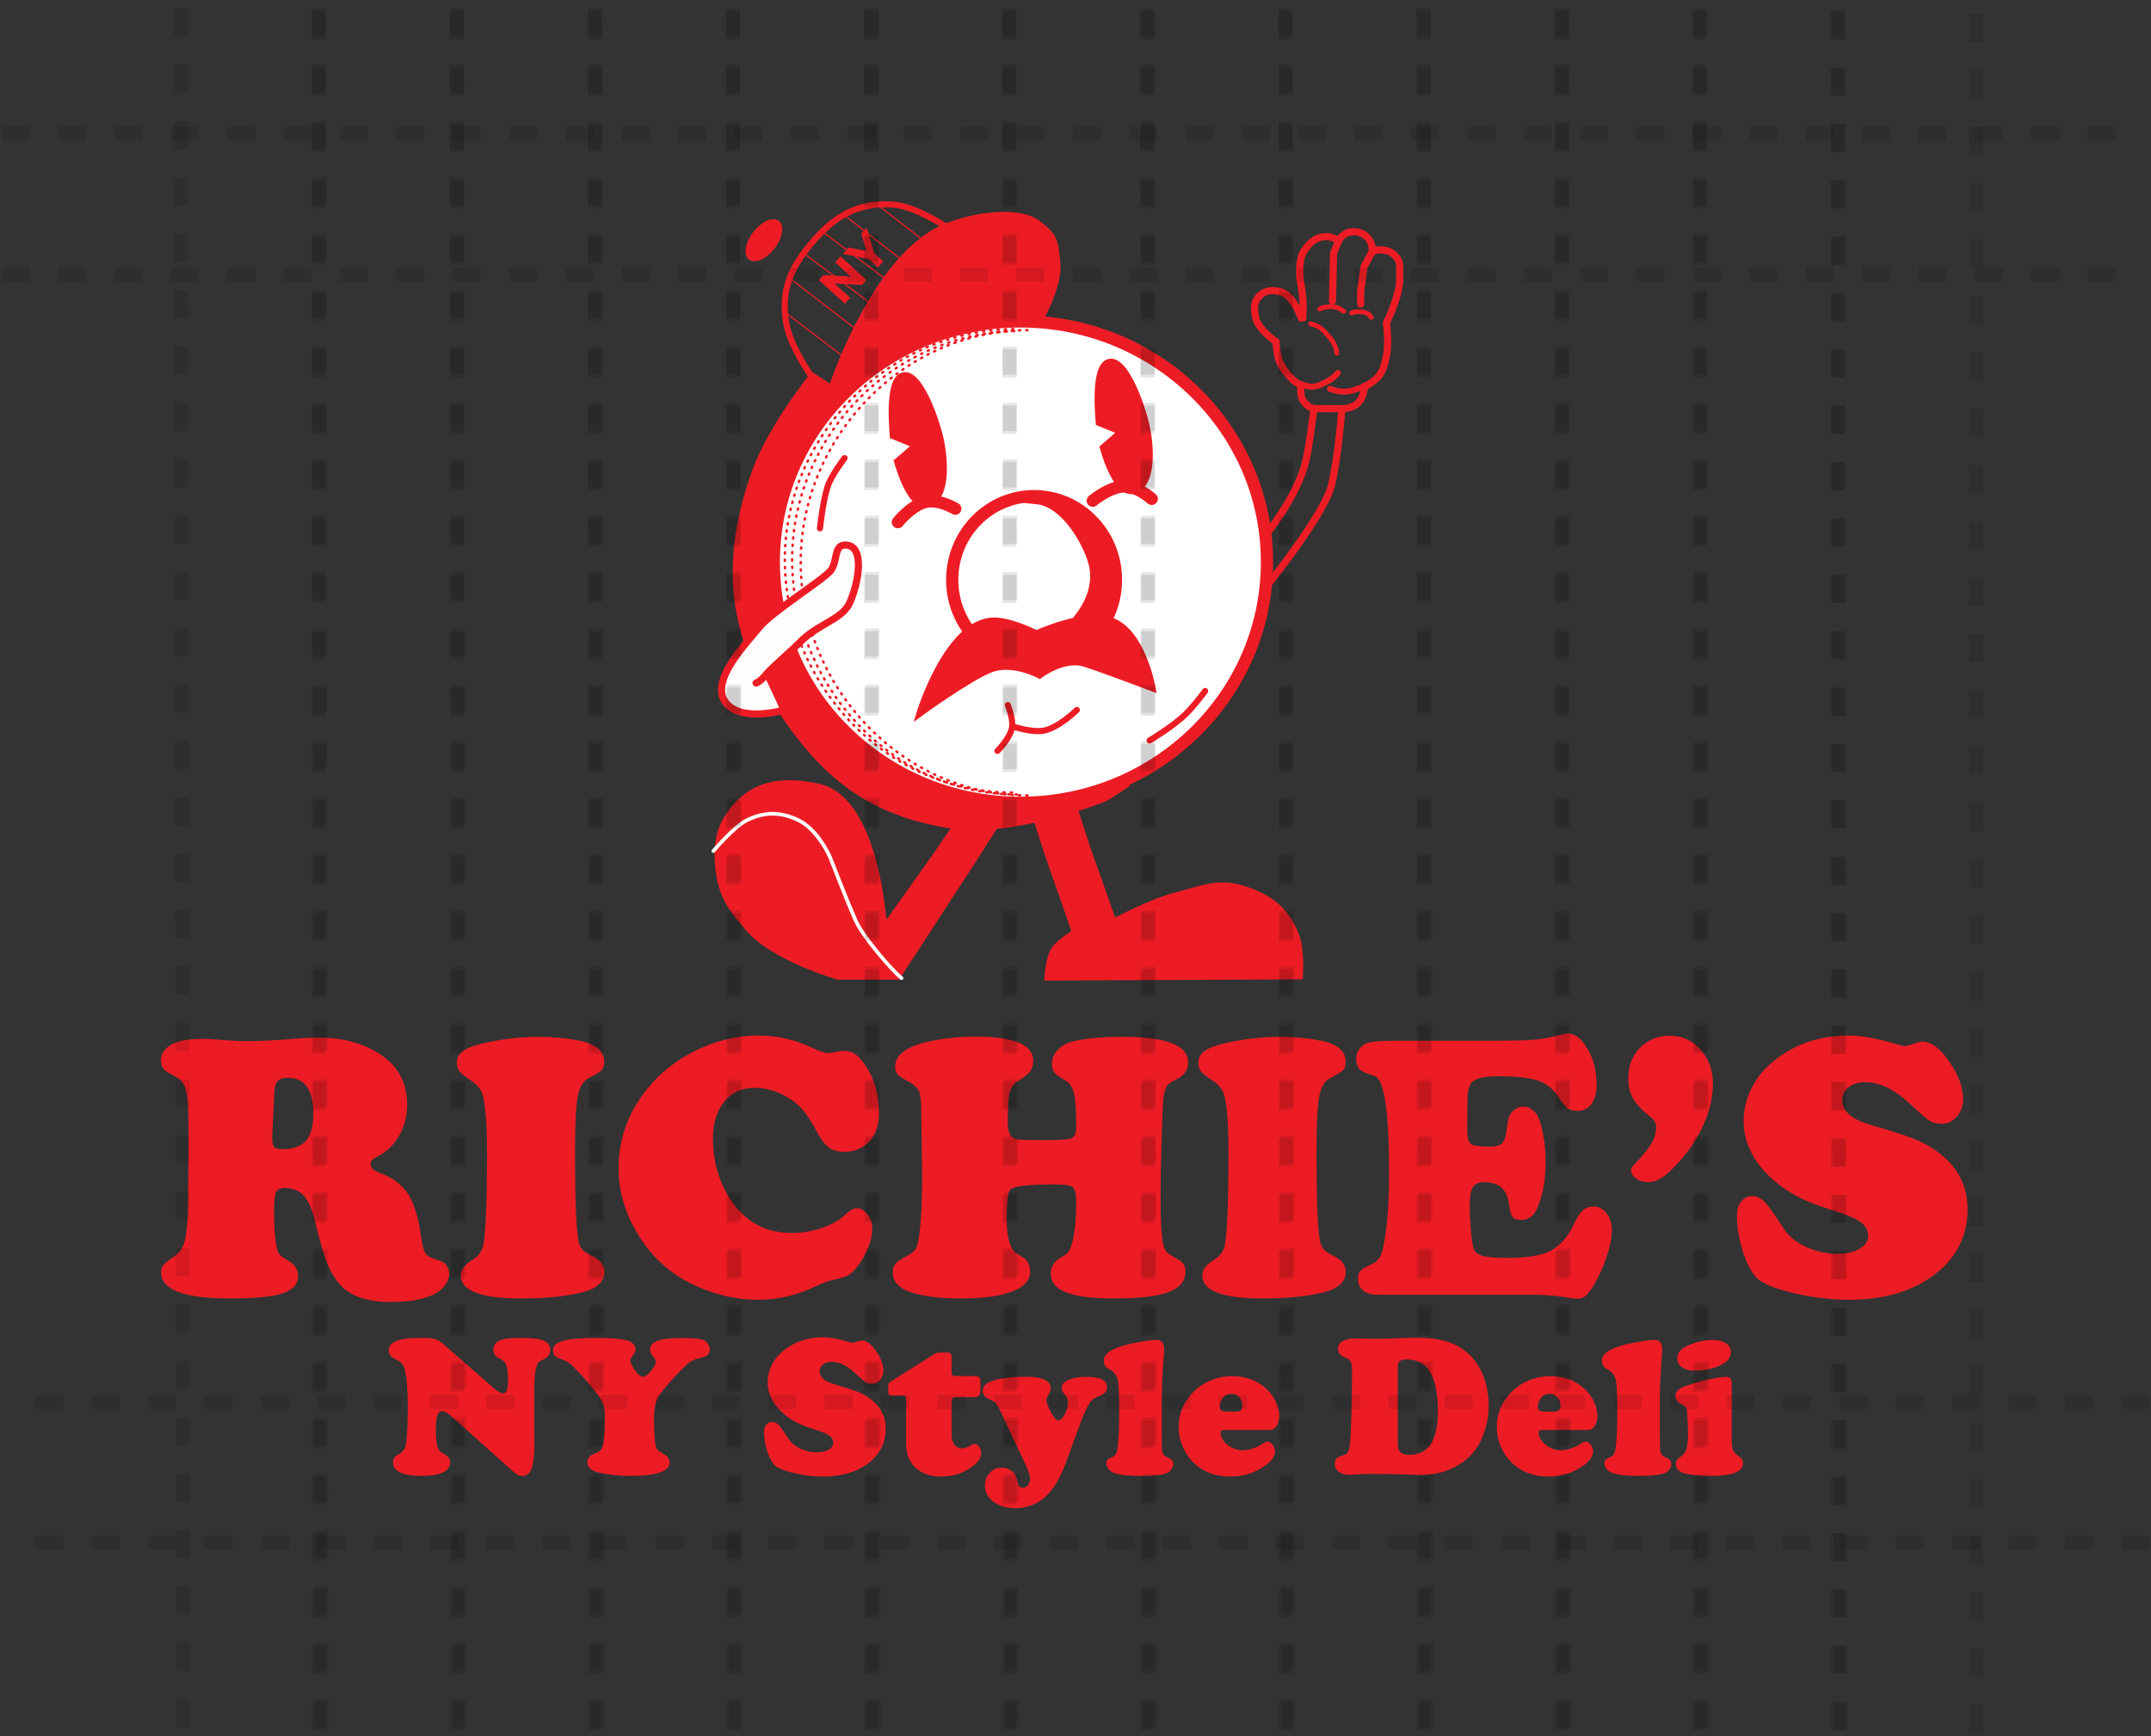 <svg width="654" height="528" viewBox="0 0 654 528" fill="none" xmlns="http://www.w3.org/2000/svg">
<rect x="0" y="0" width="654" height="528" fill="#333333" stroke="none"/>
<g clip-path="url(#clip0_106_3781)">
<path d="M289.145 251.002C307.258 253.827 333.544 243.757 335.402 243.014C337.26 242.271 343.019 238.184 343.019 238.184L306.236 243.943L256.077 220.164L235.271 178.551L240.101 144.926L255.334 119.661L246.975 114.274C246.975 114.274 234.464 129.921 229.698 143.069C220.247 169.143 221.575 191.261 236.571 214.591C250.076 235.599 264.469 247.154 289.145 251.002Z" fill="#ED1C24" stroke="#ED1C24" stroke-width="1.858" stroke-linecap="round"/>
<path d="M385.216 170.935C385.216 211.318 351.691 244.129 310.243 244.129C268.796 244.129 235.271 211.318 235.271 170.935C235.271 130.552 268.796 97.741 310.243 97.741C351.691 97.741 385.216 130.552 385.216 170.935Z" fill="white" stroke="#ED1C24" stroke-width="3.715"/>
<path d="M312.393 241.892C273.952 241.892 243.445 208.486 243.445 170.935C243.445 133.383 274.244 100.385 312.685 100.385" stroke="#ED1C24" stroke-width="0.743" stroke-linecap="round" stroke-dasharray="0.37 1.86"/>
<path d="M309.177 241.599C270.736 241.599 240.844 207.743 240.844 170.192C240.844 132.641 271.613 100.677 310.054 100.677" stroke="#ED1C24" stroke-width="0.743" stroke-linecap="round" stroke-dasharray="0.37 1.86"/>
<path d="M307.715 241.014C269.274 241.014 238.615 207.743 238.615 170.192C238.615 132.641 270.151 100.092 308.592 100.092" stroke="#ED1C24" stroke-width="0.743" stroke-linecap="round" stroke-dasharray="0.37 1.86"/>
<path d="M246.232 113.717C246.232 113.717 240.112 105.012 238.987 97.927C237.471 88.386 240.282 81.795 246.417 74.334C253.404 65.836 260.909 61.297 271.868 62.258C278.539 62.844 287.659 68.946 287.659 68.946" stroke="#ED1C24" stroke-width="1.858" stroke-linecap="round"/>
<path d="M286.73 69.318C266.011 78.455 253.291 116.689 253.291 116.689L255.335 118.733L267.41 110.373L284.501 102.385L300.849 99.041L316.453 96.812C316.453 96.812 322.235 86.635 321.469 79.721C320.737 73.108 320.813 71.924 315.426 67.837C310.038 63.75 296.432 65.039 286.73 69.318Z" fill="#ED1C24" stroke="#ED1C24" stroke-width="1.858" stroke-linecap="round"/>
<path d="M307.908 220.907C307.908 220.907 313.582 222.801 317.197 222.207C321.826 221.446 327.414 215.891 327.414 215.891" stroke="#ED1C24" stroke-width="1.858" stroke-linecap="round"/>
<path d="M306.422 214.405C306.422 214.405 308.085 218.457 307.722 221.093C307.269 224.384 303.264 228.338 303.264 228.338" stroke="#ED1C24" stroke-width="1.858" stroke-linecap="round"/>
<path d="M332.244 152.26C332.244 152.26 338.031 147.4 342.779 147.94C346.503 148.363 350.169 151.703 350.169 151.703" stroke="#ED1C24" stroke-width="3.715" stroke-linecap="round"/>
<path d="M334.297 131.284C334.112 128.312 332.07 111.593 337.085 110.107C342.1 108.62 347.117 123.296 348.417 128.684C349.718 134.071 351.204 146.704 345.073 149.119C338.943 151.534 334.482 134.256 334.297 131.284Z" fill="#ED1C24" stroke="#ED1C24" stroke-width="1.858"/>
<path d="M339.303 176.323C339.303 190.415 328.122 201.773 314.41 201.773C300.698 201.773 289.516 190.415 289.516 176.323C289.516 162.23 300.698 150.872 314.41 150.872C328.122 150.872 339.303 162.23 339.303 176.323Z" stroke="#ED1C24" stroke-width="3.715"/>
<path d="M257.006 165.733C253.392 165.733 254.778 170.749 252.548 173.535C250.319 176.322 234.714 185.982 230.813 190.812C226.912 195.642 215.979 206.792 220.41 213.291C224.964 219.971 238.43 215.891 238.43 215.891L233.228 204.745C233.989 203.745 241.956 196.63 242.702 195.828C248.443 189.653 255.914 188.583 258.307 183.381C261.097 177.318 263.137 165.733 257.006 165.733Z" fill="#FFFCFC"/>
<path d="M229.884 207.717C229.884 207.717 231.288 207.295 233.228 204.745M233.228 204.745C233.989 203.745 241.956 196.63 242.702 195.828C248.443 189.653 255.914 188.583 258.307 183.381C261.097 177.318 263.137 165.733 257.006 165.733C253.392 165.733 254.778 170.749 252.548 173.535C250.319 176.322 234.714 185.982 230.813 190.812C226.912 195.642 215.979 206.792 220.41 213.291C224.964 219.971 238.43 215.891 238.43 215.891L233.228 204.745Z" stroke="#ED1C24" stroke-width="2.166" stroke-linecap="round"/>
<path d="M349.521 225.18C349.521 225.18 356.691 220.892 360.481 217.192C363.06 214.674 366.426 210.133 366.426 210.133" stroke="#ED1C24" stroke-width="1.858" stroke-linecap="round"/>
<path d="M249.304 160.67C249.304 160.67 250.107 152.935 251.574 148.14C252.628 144.693 256.785 139.31 256.785 139.31" stroke="#ED1C24" stroke-width="1.858" stroke-linecap="round"/>
<ellipse cx="232.268" cy="73.054" rx="4.087" ry="7.431" transform="rotate(37.597 232.268 73.054)" fill="#ED1C24"/>
<path d="M272.861 296.982L295.339 262.428L302.521 251.188L295.339 251.56L290.631 251.188L284.379 260.385L268.774 282.306C268.774 282.306 266.874 243.048 248.711 239.207C238.761 237.102 230.072 237.807 223.446 245.523C218.241 251.583 217.53 257.486 218.616 265.4C219.63 272.795 222.672 276.642 227.533 282.306C235.418 291.493 254.841 296.982 254.841 296.982H272.861Z" fill="#ED1C24" stroke="#ED1C24" stroke-width="1.858" stroke-linecap="round"/>
<path d="M326.856 283.512L318.497 259.548L315.153 249.144L321.655 247.472L326.856 246.358L330.572 257.876L338.56 280.354C338.56 280.354 349.611 274.352 357.323 272.366C365.229 270.329 370.356 267.827 378.13 270.322C386.103 272.882 391.159 276.788 394.106 284.627C395.797 289.127 395.221 296.888 395.221 296.888L318.497 297.259C318.497 297.259 318.908 291.035 320.54 288.714C322.173 286.392 326.856 283.512 326.856 283.512Z" fill="#ED1C24" stroke="#ED1C24" stroke-width="1.858" stroke-linecap="round"/>
<path d="M302.335 188.709C307.567 188.73 315.153 192.61 315.153 192.61C315.153 192.61 329.504 185.912 337.817 188.709C347.452 191.951 350.45 209.33 350.45 209.33C350.45 209.33 337.26 204.314 330.015 201.899C323.428 199.703 316.082 205.428 316.082 205.428C316.082 205.428 307.908 200.97 301.22 203.571C294.532 206.171 279.485 217.132 279.485 217.132C279.485 217.132 288.093 188.651 302.335 188.709Z" fill="#ED1C24" stroke="#ED1C24" stroke-width="1.858"/>
<path d="M274.098 297.446C270.382 294.288 262.14 284.412 260.229 280.077C256.783 272.26 253.267 262.775 252.362 260.663C251.248 258.062 247.712 251.809 242.766 249.424C237.528 246.899 232.587 246.722 227.097 249.424C223.162 251.361 216.88 258.805 216.88 258.805" stroke="white" stroke-width="1.115" stroke-linecap="round"/>
<path d="M272.992 158.779C272.992 158.779 277.706 152.871 282.467 152.462C286.201 152.142 290.455 154.691 290.455 154.691" stroke="#ED1C24" stroke-width="3.715" stroke-linecap="round"/>
<path d="M271.692 135.371C271.507 132.399 269.464 115.68 274.48 114.194C279.495 112.707 284.511 127.384 285.812 132.771C287.112 138.158 288.598 150.791 282.468 153.206C276.337 155.621 271.877 138.344 271.692 135.371Z" fill="#ED1C24" stroke="#ED1C24" stroke-width="1.858"/>
<path d="M275.955 135.824L270.939 133.78L270.196 137.31L271.868 139.354L275.955 135.824Z" fill="white" stroke="white" stroke-width="0.743" stroke-linecap="round"/>
<path d="M338.375 131.737L333.359 129.693L332.616 133.223L334.288 135.266L338.375 131.737Z" fill="white" stroke="white" stroke-width="0.743" stroke-linecap="round"/>
<path d="M256.855 92.359L248.985 85.179L250.36 83.672L260.262 84.199L259.595 84.93L253.93 79.76L255.571 77.962L263.44 85.142L262.076 86.637L252.163 86.121L252.83 85.391L258.496 90.56L256.855 92.359ZM266.924 81.324L263.709 78.39L265.19 78.979L256.275 77.19L258.039 75.256L264.878 76.635L263.862 77.748L261.875 71.052L263.506 69.264L266.103 77.979L265.37 76.569L268.586 79.503L266.924 81.324Z" fill="#ED1C24"/>
<line x1="238.727" y1="94.991" x2="255.818" y2="107.995" stroke="#ED1C24" stroke-width="0.372"/>
<line x1="240.586" y1="84.96" x2="259.906" y2="99.822" stroke="#ED1C24" stroke-width="0.372"/>
<line x1="245.043" y1="77.528" x2="264.363" y2="92.018" stroke="#ED1C24" stroke-width="0.372"/>
<line x1="250.616" y1="70.841" x2="270.308" y2="85.703" stroke="#ED1C24" stroke-width="0.372"/>
<line x1="256.935" y1="65.641" x2="275.14" y2="79.759" stroke="#ED1C24" stroke-width="0.372"/>
<line x1="265.851" y1="61.553" x2="284.057" y2="75.672" stroke="#ED1C24" stroke-width="0.372"/>
<path d="M331.624 170.058C334.067 177.251 331.105 183.977 326.327 189.378H332.559L337.025 182.419L338.272 174.421L336.506 164.865L332.87 159.463L327.054 154.997L321.652 153.024L317.602 151.258L315.316 152.296C322.483 153.024 328.988 162.298 331.624 170.058Z" fill="#ED1C24" stroke="#ED1C24" stroke-width="2.077" stroke-linecap="round"/>
<path d="M384.827 162.775C384.827 162.775 394.793 150.469 397.085 139.918C398.397 133.876 398.569 130.384 399.519 124.274M399.519 124.274C402.837 124.284 408.016 124.298 408.016 124.298M399.519 124.274C398.351 123.98 397.684 123.579 396.875 122.686C395.969 121.685 395.669 120.849 395.512 119.508C395.417 118.696 395.631 117.417 395.631 117.417L393.075 115.527C393.075 115.527 390.115 112.531 389.093 110.114C388.132 107.841 387.962 103.897 387.962 103.897C387.962 103.897 382.474 100.223 381.769 96.532C381.315 94.156 381.045 92.262 382.578 90.39C384.42 88.141 387.129 87.966 389.875 88.919C392.558 89.851 394.655 94.401 394.655 94.401L396.062 97.428C396.062 97.428 396.293 94.062 396.199 91.908C396.081 89.165 395.288 84.937 395.288 84.937C395.288 84.937 394.6 79.126 396.499 76.296C398.289 73.628 400.276 71.865 403.488 71.956C404.959 71.997 405.693 72.598 407.105 73.01M408.016 124.298C408.016 124.298 406.938 138.447 404.917 147.271C402.875 156.181 385.926 177.219 385.926 177.219M408.016 124.298C408.016 124.298 409.63 124.248 410.585 123.902C412.026 123.381 412.844 122.802 413.724 121.547C414.64 120.242 414.867 117.628 414.867 117.628C414.867 117.628 417.732 116.13 419.024 114.588C420.724 112.559 420.922 110.863 421.516 108.283C422.405 104.426 421.527 98.147 421.527 98.147C421.527 98.147 425.797 89.916 425.57 84.28C425.47 81.815 426.069 79.916 424.439 78.063C423.207 76.663 421.999 76.079 420.137 75.992C418.958 75.936 418.239 76.085 417.179 76.601M407.105 73.01C406.465 74.548 405.467 76.948 405.467 76.948L405.298 84.258L405.129 91.568M407.105 73.01C408.39 70.99 410.371 70.127 412.726 70.56C415.608 71.091 417.524 73.691 417.179 76.601M417.179 76.601C416.218 78.365 414.718 81.117 414.718 81.117L413.707 88.508L413.708 92.433" stroke="#ED1C24" stroke-width="2.166" stroke-linecap="round"/>
<path d="M398.495 98.433C399.587 98.751 400.824 99.184 401.705 99.929C402.864 100.909 403.745 101.99 404.7 103.14C405.373 103.951 405.894 105.143 406.212 106.125C406.318 106.454 406.423 106.718 406.401 107.062C406.396 107.137 406.452 107.508 406.467 107.457" stroke="#ED1C24" stroke-width="1.444" stroke-linecap="round"/>
<path d="M401.229 93.962C401.805 93.6 402.605 93.517 403.257 93.353C404.169 93.123 405.012 93.222 405.926 93.394C406.484 93.499 407.089 93.672 407.567 93.988C407.896 94.205 408.216 94.501 408.568 94.67" stroke="#ED1C24" stroke-width="1.444" stroke-linecap="round"/>
<path d="M410.959 95.172C411.762 94.759 412.684 94.812 413.565 94.811C414.226 94.811 414.888 94.958 415.506 95.204C415.867 95.347 416.486 95.687 416.642 96.081C416.709 96.249 416.807 96.403 416.939 96.525" stroke="#ED1C24" stroke-width="1.444" stroke-linecap="round"/>
<path d="M395.081 116.666C396.482 117.074 398.018 117.754 399.504 117.569C400.696 117.421 402.005 116.772 403.078 116.251C404.405 115.605 405.829 114.604 406.749 113.428" stroke="#ED1C24" stroke-width="1.805" stroke-linecap="round"/>
<path d="M404.378 118.266C405.295 118.534 406.248 118.903 407.203 119.017C408.042 119.116 408.942 119.134 409.781 119.037C410.749 118.926 411.705 118.622 412.609 118.274C413.086 118.089 413.751 117.999 414.149 117.676C414.398 117.473 414.78 117.261 415.094 117.204" stroke="#ED1C24" stroke-width="1.805" stroke-linecap="round"/>
<path d="M86.67 361.246C85.236 361.246 84.312 361.68 83.897 362.548C83.52 363.415 83.331 365.434 83.331 368.603C83.331 373.394 83.633 377.128 84.236 379.807C84.425 380.561 84.708 381.146 85.085 381.561C85.463 381.976 86.179 382.485 87.236 383.089C89.499 384.334 90.631 385.975 90.631 388.012C90.631 390.502 89.046 392.275 85.877 393.331C82.746 394.35 77.427 394.859 69.92 394.859C55.961 394.859 48.982 392.219 48.982 386.937C48.982 386.032 49.19 385.315 49.605 384.787C50.02 384.221 50.963 383.447 52.434 382.467C54.094 381.373 55.207 380.09 55.773 378.619C56.376 377.11 56.791 374.525 57.018 370.866C57.206 368.188 57.301 358.587 57.301 342.063C57.301 336.819 57.037 333.254 56.508 331.368C55.98 329.482 54.849 328.105 53.113 327.237C51.453 326.445 50.34 325.728 49.775 325.087C49.209 324.408 48.926 323.54 48.926 322.484C48.926 321.088 49.454 319.881 50.51 318.862C51.604 317.806 53.113 317.032 55.037 316.542C56.659 316.127 58.885 315.919 61.715 315.919C62.959 315.919 66.072 316.108 71.052 316.485C71.995 316.561 73.485 316.598 75.522 316.598C78.917 316.598 83.444 316.372 89.103 315.919C92.687 315.655 95.195 315.523 96.629 315.523C104.702 315.523 111.38 317.466 116.661 321.352C121.415 324.86 123.791 329.727 123.791 335.951C123.791 339.422 122.961 342.591 121.301 345.458C119.641 348.288 117.359 350.419 114.454 351.853C113.247 352.456 112.643 353.173 112.643 354.003C112.643 355.097 113.568 355.984 115.416 356.663C119.377 358.096 122.282 360.265 124.131 363.17C125.979 366.075 127.3 370.527 128.092 376.525C128.431 379.015 128.922 380.637 129.563 381.391C130.204 382.108 131.695 382.806 134.034 383.485C134.75 383.712 135.354 384.202 135.844 384.956C136.335 385.673 136.58 386.484 136.58 387.39C136.58 388.559 136.127 389.748 135.222 390.955C134.317 392.124 133.147 393.048 131.713 393.728C128.545 395.199 124.206 395.934 118.698 395.934C111.342 395.934 106.079 393.992 102.91 390.106C101.477 388.371 100.251 386.183 99.232 383.542C98.251 380.901 97.082 376.789 95.724 371.206C94.856 367.622 93.743 365.094 92.385 363.623C91.065 362.152 89.159 361.359 86.67 361.246ZM83.388 332.386L82.765 345.571C82.765 345.685 82.765 345.854 82.765 346.081C82.765 347.439 82.954 348.344 83.331 348.797C83.746 349.25 84.557 349.476 85.764 349.476C89.084 349.476 91.499 348.627 93.007 346.93C94.516 345.194 95.271 342.44 95.271 338.668C95.271 331.387 92.687 327.746 87.519 327.746C86.047 327.746 85.01 328.086 84.406 328.765C83.803 329.444 83.463 330.651 83.388 332.386ZM163.855 315.297C168.156 315.297 172.211 315.674 176.022 316.429C181.152 317.447 183.718 319.617 183.718 322.936C183.718 324.03 183.454 324.86 182.925 325.426C182.435 325.954 181.152 326.747 179.077 327.803C177.342 328.671 176.191 330.576 175.626 333.518C175.097 336.461 174.833 342.195 174.833 350.721C174.833 365.132 175.192 374.054 175.908 377.487C176.173 378.581 176.569 379.43 177.097 380.033C177.663 380.599 178.625 381.222 179.983 381.901C182.473 383.032 183.718 384.674 183.718 386.824C183.718 389.842 181.416 391.917 176.814 393.048C171.834 394.256 165.742 394.859 158.536 394.859C146.238 394.859 140.088 392.52 140.088 387.842C140.088 386.145 141.296 384.56 143.71 383.089C145.559 381.957 146.653 380.411 146.992 378.449C147.709 374.148 148.067 365.019 148.067 351.06C148.067 341.403 147.577 335.216 146.596 332.5C146.068 330.953 144.804 329.557 142.805 328.312C141.258 327.294 140.221 326.445 139.692 325.766C139.164 325.087 138.9 324.219 138.9 323.163C138.9 321.54 139.673 320.258 141.22 319.315C142.805 318.334 145.577 317.466 149.539 316.712C154.254 315.769 159.026 315.297 163.855 315.297ZM230.742 314.901C236.25 314.901 241.569 316.108 246.7 318.522C249.114 319.654 250.793 320.22 251.736 320.22C252.415 320.22 253.509 320.05 255.018 319.711C255.509 319.598 256.056 319.541 256.659 319.541C258.621 319.541 260.337 320.446 261.809 322.257C265.43 326.633 267.241 332.066 267.241 338.555C267.241 343.119 265.675 346.458 262.544 348.571C260.847 349.702 258.942 350.268 256.829 350.268C254.905 350.268 253.339 349.853 252.132 349.023C250.925 348.193 249.755 346.722 248.624 344.609C247.002 341.629 245.681 339.498 244.663 338.215C243.644 336.895 242.399 335.706 240.928 334.65C237.268 332.085 233.439 330.802 229.44 330.802C225.555 330.802 222.461 332.217 220.16 335.046C217.897 337.838 216.765 341.591 216.765 346.307C216.765 352.796 218.406 358.737 221.688 364.132C226.14 371.338 232.515 374.94 240.815 374.94C243.87 374.94 246.888 374.431 249.869 373.413C252.887 372.394 255.226 371.074 256.885 369.451C258.319 368.093 259.489 367.414 260.394 367.414C261.714 367.414 262.846 368.037 263.789 369.282C264.732 370.489 265.204 371.96 265.204 373.695C265.204 375.884 264.544 378.336 263.223 381.052C261.903 383.768 260.318 385.9 258.47 387.446C257.678 388.088 256.037 388.654 253.547 389.144C252.113 389.408 250.208 390.106 247.831 391.238C242.248 393.916 236.438 395.255 230.402 395.255C224.102 395.255 217.821 393.841 211.559 391.011C204.278 387.729 198.525 382.693 194.299 375.902C190.15 369.301 188.075 362.397 188.075 355.191C188.075 346.816 190.678 339.177 195.884 332.273C200.411 326.275 206.315 321.691 213.596 318.522C219.141 316.108 224.857 314.901 230.742 314.901ZM296.497 315.24C308.267 315.24 314.152 317.674 314.152 322.54C314.152 323.861 313.85 324.936 313.247 325.766C312.643 326.596 311.493 327.52 309.795 328.538C308.324 329.444 307.381 330.632 306.966 332.104C306.588 333.575 306.4 336.555 306.4 341.044C306.4 343.685 306.89 345.307 307.871 345.911C308.437 346.288 309.286 346.515 310.417 346.59C311.587 346.665 314.303 346.703 318.566 346.703C322.452 346.703 324.866 346.496 325.809 346.081C326.752 345.666 327.224 344.628 327.224 342.968C327.224 337.989 326.998 334.518 326.545 332.556C326.092 330.595 325.206 329.255 323.885 328.538C322.225 327.595 321.131 326.803 320.603 326.162C320.075 325.483 319.811 324.596 319.811 323.502C319.811 321.955 320.396 320.56 321.565 319.315C322.735 318.032 324.263 317.164 326.149 316.712C330.072 315.769 334.995 315.297 340.918 315.297C347.86 315.297 352.971 315.938 356.254 317.221C359.573 318.466 361.233 320.428 361.233 323.106C361.233 325.37 360.064 327.067 357.725 328.199C356.254 328.878 355.292 329.538 354.839 330.18C354.386 330.783 354.028 331.934 353.764 333.631C353.613 334.575 353.424 338.762 353.198 346.194C352.971 353.626 352.858 359.53 352.858 363.906C352.858 371.564 353.141 376.431 353.707 378.505C354.009 379.637 354.348 380.392 354.726 380.769C355.103 381.146 356.291 381.901 358.291 383.032C359.724 383.825 360.441 385.032 360.441 386.654C360.441 389.521 358.725 391.615 355.292 392.935C351.896 394.218 346.37 394.859 338.711 394.859C331.996 394.859 327.035 394.199 323.829 392.879C320.924 391.672 319.472 389.804 319.472 387.277C319.472 385.126 320.584 383.447 322.81 382.24C323.904 381.637 324.64 381.033 325.017 380.429C325.432 379.826 325.828 378.713 326.205 377.091C326.885 373.922 327.224 370.036 327.224 365.434C327.224 363.057 326.866 361.586 326.149 361.02C325.47 360.454 323.659 360.171 320.716 360.171C313.964 360.171 309.663 360.548 307.814 361.303C307.06 361.605 306.588 362.491 306.4 363.962C306.173 365.773 306.06 367.999 306.06 370.64C306.06 374.94 306.664 378.034 307.871 379.92C308.286 380.524 309.267 381.297 310.814 382.24C312.398 383.146 313.19 384.636 313.19 386.711C313.19 389.351 311.361 391.37 307.701 392.766C304.042 394.161 298.817 394.859 292.026 394.859C285.84 394.859 280.784 394.218 276.861 392.935C275.163 392.369 273.824 391.577 272.843 390.559C271.9 389.502 271.429 388.352 271.429 387.107C271.429 385.862 271.73 384.9 272.334 384.221C272.938 383.542 274.258 382.674 276.295 381.618C277.351 381.09 278.087 380.411 278.502 379.581C278.955 378.751 279.294 377.355 279.521 375.393C280.086 370.979 280.369 365.207 280.369 358.077C280.369 356.757 280.351 355.191 280.313 353.381C280.162 344.326 280.086 339.158 280.086 337.875C280.124 334.631 279.841 332.5 279.238 331.481C278.672 330.425 277.144 329.274 274.654 328.029C272.994 327.237 272.164 326.049 272.164 324.464C272.164 320.654 275.861 318.013 283.255 316.542C287.556 315.674 291.97 315.24 296.497 315.24ZM389.301 315.297C393.601 315.297 397.657 315.674 401.467 316.429C406.598 317.447 409.163 319.617 409.163 322.936C409.163 324.03 408.899 324.86 408.371 325.426C407.88 325.954 406.598 326.747 404.523 327.803C402.787 328.671 401.637 330.576 401.071 333.518C400.543 336.461 400.279 342.195 400.279 350.721C400.279 365.132 400.637 374.054 401.354 377.487C401.618 378.581 402.014 379.43 402.542 380.033C403.108 380.599 404.07 381.222 405.428 381.901C407.918 383.032 409.163 384.674 409.163 386.824C409.163 389.842 406.862 391.917 402.259 393.048C397.28 394.256 391.187 394.859 383.981 394.859C371.683 394.859 365.534 392.52 365.534 387.842C365.534 386.145 366.741 384.56 369.156 383.089C371.004 381.957 372.098 380.411 372.438 378.449C373.154 374.148 373.513 365.019 373.513 351.06C373.513 341.403 373.022 335.216 372.041 332.5C371.513 330.953 370.25 329.557 368.25 328.312C366.703 327.294 365.666 326.445 365.138 325.766C364.61 325.087 364.346 324.219 364.346 323.163C364.346 321.54 365.119 320.258 366.666 319.315C368.25 318.334 371.023 317.466 374.984 316.712C379.7 315.769 384.472 315.297 389.301 315.297ZM424.781 316.485H453.867C459.752 316.485 464.034 316.372 466.713 316.146C469.429 315.882 472.07 315.372 474.635 314.618C475.427 314.392 476.05 314.278 476.502 314.278C478.464 314.278 480.199 315.335 481.708 317.447C484.198 320.88 485.443 325.03 485.443 329.897C485.443 332.349 484.915 334.292 483.859 335.725C482.84 337.121 481.426 337.819 479.615 337.819C478.37 337.819 477.389 337.574 476.672 337.083C475.993 336.555 475.069 335.404 473.899 333.631C472.239 331.104 470.127 329.425 467.562 328.595C465.034 327.727 460.865 327.294 455.056 327.294C450.717 327.294 448.077 328.067 447.133 329.614C446.643 330.444 446.341 331.557 446.228 332.952C446.153 334.348 446.115 337.913 446.115 343.647C446.115 345.911 446.492 347.326 447.247 347.891C448.001 348.42 449.982 348.684 453.188 348.684C454.773 348.684 455.923 348.363 456.64 347.722C457.357 347.043 457.81 345.854 457.998 344.157C458.262 341.969 458.526 340.479 458.79 339.686C459.092 338.856 459.62 338.14 460.375 337.536C461.167 336.857 462.091 336.517 463.148 336.517C464.694 336.517 466.015 337.253 467.109 338.724C467.901 339.818 468.561 341.761 469.089 344.553C469.655 347.307 469.938 350.193 469.938 353.211C469.938 359.171 469.014 364.057 467.165 367.867C466.147 369.942 464.6 370.979 462.525 370.979C461.243 370.979 460.356 370.659 459.866 370.017C459.375 369.338 458.998 367.961 458.734 365.886C458.168 361.623 455.678 359.492 451.264 359.492C449.567 359.492 448.397 360.039 447.756 361.133C447.152 362.189 446.85 364.17 446.85 367.075C446.85 368.848 446.964 371.149 447.19 373.978C447.454 376.77 447.718 378.619 447.982 379.524C448.284 380.656 449.208 381.448 450.755 381.901C452.339 382.316 454.961 382.523 458.621 382.523C464.279 382.523 468.542 381.806 471.41 380.373C474.277 378.902 476.616 376.261 478.426 372.451C479.483 370.263 480.426 368.791 481.256 368.037C482.123 367.282 483.236 366.905 484.594 366.905C486.179 366.905 487.48 367.603 488.499 368.999C489.555 370.357 490.083 372.073 490.083 374.148C490.083 376.412 489.499 379.241 488.329 382.636C487.16 386.032 485.726 389.05 484.029 391.69C483.161 392.973 482.444 393.822 481.878 394.237C481.312 394.69 480.596 394.916 479.728 394.916C479.011 394.916 477.974 394.803 476.616 394.576C474.201 394.124 470.976 393.841 466.939 393.728H418.953C417.029 393.728 415.539 393.313 414.482 392.483C413.426 391.615 412.898 390.408 412.898 388.861C412.898 387.767 413.124 386.975 413.577 386.484C414.03 385.994 415.067 385.371 416.689 384.617C417.821 384.126 418.651 383.523 419.179 382.806C419.745 382.089 420.179 381.033 420.481 379.637C421.726 373.941 422.348 366.264 422.348 356.606C422.348 342.044 421.443 332.858 419.632 329.048C419.255 328.293 418.84 327.765 418.387 327.463C417.934 327.162 416.991 326.803 415.557 326.388C413.407 325.747 412.332 324.313 412.332 322.087C412.332 320.88 412.69 319.805 413.407 318.862C414.124 317.919 415.067 317.296 416.236 316.995C417.708 316.655 420.556 316.485 424.781 316.485ZM507.569 314.957C511.568 314.957 514.85 316.523 517.415 319.654C519.679 322.408 520.811 325.69 520.811 329.5C520.811 334.028 519.641 338.649 517.302 343.364C515.001 348.042 511.775 352.343 507.626 356.266C505.324 358.417 503.174 359.492 501.175 359.492C499.817 359.492 498.59 359.134 497.496 358.417C496.44 357.662 495.912 356.813 495.912 355.87C495.912 355.304 496.289 354.663 497.044 353.946C499.458 351.457 501.137 349.4 502.08 347.778C503.061 346.118 503.551 344.44 503.551 342.742C503.551 341.535 502.91 340.46 501.627 339.517C499.251 337.63 497.553 335.819 496.534 334.084C495.554 332.349 495.063 330.293 495.063 327.916C495.063 324.181 496.233 321.107 498.572 318.692C500.948 316.24 503.947 314.995 507.569 314.957ZM562.233 314.901C566.118 314.901 571.211 315.863 577.511 317.787C578.266 318.013 578.87 318.126 579.322 318.126C579.7 318.126 580.831 317.787 582.718 317.108C583.321 316.881 583.962 316.768 584.642 316.768C587.169 316.768 589.829 318.768 592.62 322.767C595.45 326.765 596.864 330.576 596.864 334.197C596.864 336.31 596.223 338.102 594.94 339.573C593.696 341.007 592.168 341.723 590.357 341.723C588.848 341.723 587.622 341.422 586.679 340.818C585.736 340.214 583.661 338.422 580.454 335.442C575.927 331.217 571.475 329.104 567.099 329.104C564.987 329.104 563.289 329.614 562.006 330.632C560.761 331.651 560.139 332.99 560.139 334.65C560.139 337.932 563.025 340.403 568.797 342.063C576.606 344.364 581.605 346.043 583.793 347.099C593.413 351.777 598.223 358.662 598.223 367.754C598.223 375.789 594.94 382.353 588.376 387.446C581.661 392.652 572.89 395.255 562.063 395.255C557.234 395.255 552.141 394.69 546.784 393.558C541.427 392.388 537.561 391.03 535.184 389.483C533.373 388.276 531.732 385.654 530.261 381.618C528.827 377.543 528.11 373.582 528.11 369.734C528.11 367.886 528.488 366.49 529.242 365.547C530.185 364.34 531.374 363.736 532.807 363.736C534.241 363.736 535.618 364.472 536.938 365.943C537.73 366.773 539.598 369.433 542.54 373.922C543.936 376.034 546.143 377.789 549.161 379.184C552.217 380.58 555.367 381.278 558.611 381.278C561.403 381.278 563.666 380.769 565.402 379.75C567.137 378.694 568.005 377.355 568.005 375.733C568.005 374.224 567.326 372.922 565.968 371.828C564.609 370.734 562.403 369.715 559.347 368.772C553.952 367.075 549.84 365.528 547.011 364.132C544.181 362.699 541.541 360.907 539.088 358.756C533.128 353.475 530.148 347.477 530.148 340.761C530.148 337.442 530.921 334.216 532.468 331.085C534.014 327.916 536.202 325.181 539.032 322.88C545.37 317.56 553.103 314.901 562.233 314.901Z" fill="#ED1C24"/>
<path d="M135.024 408.916L149.882 421.924C151.274 423.138 152.278 423.744 152.895 423.744C153.929 423.744 154.446 422.64 154.446 420.433C154.446 417.927 154.297 416.216 153.999 415.301C153.701 414.386 153.074 413.7 152.119 413.242C151.344 412.865 150.797 412.467 150.478 412.049C150.16 411.611 150.001 411.055 150.001 410.378C150.001 408.708 151.145 407.634 153.432 407.156C154.367 406.957 155.998 406.858 158.325 406.858C161.328 406.858 163.407 407.037 164.561 407.395C166.39 407.952 167.305 409.006 167.305 410.557C167.305 411.85 166.559 412.825 165.068 413.481C164.471 413.74 164.063 413.968 163.844 414.167C163.626 414.366 163.437 414.665 163.278 415.062C162.741 416.375 162.462 418.861 162.442 422.521V432.247C162.442 433.739 162.452 435.778 162.472 438.364C162.492 441.864 162.283 444.39 161.846 445.942C161.309 447.871 160.334 448.836 158.922 448.836C158.305 448.836 157.768 448.706 157.311 448.448C156.873 448.189 156.137 447.592 155.103 446.658L137.411 430.815C136.178 429.701 135.153 429.145 134.338 429.145C133.124 429.145 132.518 430.825 132.518 434.187C132.518 436.951 132.667 438.841 132.965 439.855C133.284 440.87 133.92 441.616 134.875 442.093C136.207 442.749 136.874 443.605 136.874 444.659C136.874 447.423 133.9 448.806 127.953 448.806C125.268 448.806 123.179 448.458 121.688 447.762C120.216 447.045 119.48 446.041 119.48 444.748C119.48 444.072 119.619 443.565 119.898 443.227C120.176 442.888 120.803 442.431 121.777 441.854C122.712 441.297 123.279 440.313 123.478 438.901C123.816 436.335 123.985 432.645 123.985 427.832C123.985 422.7 123.687 418.961 123.09 416.614C122.871 415.759 122.593 415.122 122.255 414.704C121.916 414.287 121.359 413.889 120.584 413.511C119.689 413.073 119.062 412.646 118.704 412.228C118.366 411.81 118.197 411.303 118.197 410.707C118.197 408.797 119.838 407.594 123.12 407.096C124.234 406.937 126.183 406.858 128.967 406.858C130.559 406.858 131.712 406.987 132.428 407.246C133.164 407.484 134.029 408.041 135.024 408.916ZM181.238 406.858C185.137 406.858 188.11 407.067 190.159 407.484C191.094 407.663 191.84 408.021 192.397 408.558C192.973 409.076 193.262 409.672 193.262 410.348C193.262 410.866 193.043 411.393 192.605 411.93C191.969 412.745 191.651 413.332 191.651 413.69C191.651 414.406 192.218 415.55 193.351 417.121C194.087 418.135 194.783 418.643 195.44 418.643C195.857 418.643 196.265 418.493 196.663 418.195C197.061 417.877 197.578 417.32 198.214 416.524C198.99 415.55 199.378 414.774 199.378 414.197C199.378 413.839 199.328 413.571 199.229 413.392C199.149 413.213 198.831 412.785 198.274 412.109C197.876 411.651 197.677 411.035 197.677 410.259C197.677 408.011 200.72 406.888 206.807 406.888C210.248 406.888 212.485 407.047 213.52 407.365C214.176 407.564 214.713 407.942 215.131 408.499C215.568 409.056 215.787 409.652 215.787 410.289C215.787 411.104 215.539 411.721 215.041 412.139C214.544 412.556 213.679 412.875 212.446 413.093C211.312 413.312 210.327 413.75 209.492 414.406C208.657 415.043 207.125 416.554 204.897 418.941C202.192 421.865 200.502 424.023 199.825 425.415C199.169 426.788 198.841 428.846 198.841 431.591C198.841 433.898 198.93 436.036 199.109 438.005C199.209 439.219 199.398 440.064 199.676 440.541C199.955 440.999 200.532 441.456 201.407 441.914C202.859 442.67 203.585 443.614 203.585 444.748C203.585 447.453 199.587 448.806 191.591 448.806C188.309 448.806 185.206 448.488 182.282 447.851C179.816 447.314 178.583 446.25 178.583 444.659C178.583 443.426 179.339 442.54 180.85 442.003C181.984 441.606 182.69 441.098 182.969 440.482C183.605 439.109 183.923 435.867 183.923 430.756C183.923 429.164 183.764 427.931 183.446 427.056C183.128 426.161 182.432 425.007 181.358 423.595C179.11 420.671 176.793 418.036 174.406 415.689C173.372 414.675 172.377 413.988 171.423 413.63C170.07 413.133 169.255 412.765 168.976 412.526C168.419 412.049 168.141 411.413 168.141 410.617C168.141 409.284 169.145 408.33 171.154 407.753C173.163 407.156 176.524 406.858 181.238 406.858ZM250.306 406.649C252.355 406.649 255.04 407.156 258.362 408.171C258.759 408.29 259.078 408.35 259.316 408.35C259.515 408.35 260.112 408.171 261.106 407.813C261.425 407.693 261.763 407.634 262.121 407.634C263.453 407.634 264.856 408.688 266.328 410.796C267.819 412.904 268.565 414.913 268.565 416.823C268.565 417.937 268.227 418.881 267.551 419.657C266.894 420.413 266.089 420.791 265.134 420.791C264.339 420.791 263.692 420.632 263.195 420.313C262.698 419.995 261.604 419.05 259.913 417.479C257.526 415.251 255.179 414.138 252.872 414.138C251.758 414.138 250.863 414.406 250.187 414.943C249.53 415.48 249.202 416.186 249.202 417.061C249.202 418.792 250.724 420.095 253.767 420.97C257.884 422.183 260.52 423.068 261.673 423.625C266.745 426.091 269.281 429.721 269.281 434.515C269.281 438.751 267.551 442.212 264.09 444.897C260.55 447.642 255.925 449.015 250.217 449.015C247.671 449.015 244.986 448.716 242.161 448.12C239.337 447.503 237.298 446.787 236.045 445.971C235.09 445.335 234.225 443.953 233.449 441.824C232.694 439.676 232.316 437.588 232.316 435.559C232.316 434.584 232.515 433.848 232.912 433.351C233.41 432.715 234.036 432.397 234.792 432.397C235.548 432.397 236.274 432.784 236.97 433.56C237.388 433.998 238.372 435.4 239.924 437.767C240.66 438.881 241.823 439.806 243.414 440.541C245.025 441.277 246.686 441.645 248.397 441.645C249.869 441.645 251.062 441.377 251.977 440.84C252.892 440.283 253.349 439.577 253.349 438.722C253.349 437.926 252.991 437.24 252.275 436.663C251.559 436.086 250.396 435.549 248.785 435.052C245.94 434.157 243.772 433.341 242.281 432.605C240.789 431.85 239.397 430.905 238.104 429.771C234.961 426.986 233.39 423.824 233.39 420.284C233.39 418.533 233.798 416.833 234.613 415.182C235.428 413.511 236.582 412.069 238.074 410.856C241.415 408.051 245.493 406.649 250.306 406.649ZM289.33 426.31V436.394C289.33 437.588 289.619 438.562 290.196 439.318C290.792 440.074 291.548 440.452 292.463 440.452C293.239 440.452 294.263 440.094 295.536 439.378C295.834 439.199 296.133 439.109 296.431 439.109C296.908 439.109 297.346 439.398 297.744 439.975C298.142 440.551 298.34 441.178 298.34 441.854C298.34 443.087 297.664 444.271 296.312 445.405C293.487 447.811 290.066 449.015 286.048 449.015C282.866 449.015 280.31 448.12 278.381 446.329C276.452 444.519 275.487 442.143 275.487 439.199V425.415C275.487 424.958 275.427 424.679 275.308 424.58C275.208 424.46 274.93 424.401 274.472 424.401H271.399C270.823 424.401 270.455 424.311 270.296 424.132C270.136 423.933 270.057 423.486 270.057 422.79V421.477C270.077 420.88 270.306 420.443 270.743 420.164L284.408 411.572C284.746 411.393 285.163 411.303 285.661 411.303H288.077C288.574 411.303 288.903 411.423 289.062 411.661C289.241 411.88 289.33 412.328 289.33 413.004V417.032C289.33 417.628 289.42 418.016 289.599 418.195C289.798 418.374 290.205 418.464 290.822 418.464H296.342C297.077 418.464 297.555 418.603 297.774 418.881C297.992 419.14 298.102 419.707 298.102 420.582V422.342C298.102 423.297 297.963 423.963 297.684 424.341C297.406 424.699 296.898 424.878 296.163 424.878H290.762C290.205 424.878 289.828 424.978 289.629 425.176C289.43 425.375 289.33 425.753 289.33 426.31ZM328.325 433.172L324.386 444.002C323.412 446.687 322.427 448.875 321.433 450.566C320.458 452.277 319.344 453.729 318.091 454.922C315.506 457.388 312.393 458.621 308.753 458.621C305.809 458.621 303.422 457.846 301.592 456.294C300.18 455.101 299.474 453.579 299.474 451.73C299.474 450.198 299.961 448.915 300.936 447.881C301.931 446.827 303.144 446.3 304.576 446.3C306.008 446.3 307.162 446.777 308.037 447.732C308.455 448.169 308.733 448.557 308.872 448.895C309.011 449.233 309.22 449.979 309.499 451.133C309.718 452.008 310.215 452.446 310.99 452.446C311.607 452.446 312.124 452.177 312.542 451.64C312.96 451.103 313.168 450.437 313.168 449.641C313.168 448.706 312.651 447.145 311.617 444.957L304.427 429.652C303.671 428.061 303.104 427.066 302.726 426.668C302.348 426.27 301.513 425.783 300.22 425.206C299.822 425.047 299.474 424.739 299.176 424.281C298.897 423.804 298.758 423.347 298.758 422.909C298.758 421.139 300.518 419.935 304.039 419.299C306.386 418.881 309.061 418.672 312.065 418.672C314.173 418.672 315.834 418.891 317.047 419.329C318.678 419.906 319.493 420.89 319.493 422.282C319.493 422.78 319.265 423.366 318.807 424.043C318.37 424.679 318.151 425.246 318.151 425.743C318.151 426.221 318.25 426.718 318.449 427.235C318.668 427.752 319.116 428.627 319.792 429.861C320.548 431.253 321.214 431.949 321.791 431.949C322.407 431.949 323.044 431.342 323.7 430.129C324.357 428.896 324.685 427.712 324.685 426.579C324.685 425.664 324.436 424.918 323.939 424.341C323.183 423.446 322.805 422.68 322.805 422.044C322.805 421.029 323.481 420.224 324.834 419.627C326.186 419.011 327.996 418.702 330.264 418.702C334.481 418.702 336.589 419.717 336.589 421.745C336.589 422.481 336.37 423.078 335.933 423.536C335.515 423.973 334.739 424.391 333.605 424.789C332.651 425.147 331.895 425.743 331.338 426.579C330.463 427.911 329.458 430.109 328.325 433.172ZM353.207 424.55V434.127C353.207 438.364 353.267 440.83 353.386 441.526C353.525 442.222 354.022 442.759 354.878 443.137C355.614 443.455 356.101 443.754 356.34 444.032C356.598 444.311 356.727 444.708 356.727 445.226C356.727 445.882 356.489 446.479 356.011 447.016C355.554 447.553 354.937 447.931 354.162 448.149C352.73 448.587 350.313 448.806 346.912 448.806C343.073 448.806 340.378 448.517 338.827 447.941C338.11 447.682 337.524 447.284 337.066 446.747C336.609 446.19 336.38 445.613 336.38 445.017C336.38 444.539 336.499 444.171 336.738 443.913C336.997 443.654 337.544 443.346 338.379 442.988C339.155 442.65 339.632 441.725 339.811 440.213C340.129 437.628 340.288 433.948 340.288 429.174C340.288 424.321 340.149 421.198 339.871 419.806C339.592 418.414 338.896 417.38 337.782 416.703C336.947 416.226 336.37 415.778 336.052 415.361C335.754 414.923 335.604 414.396 335.604 413.78C335.604 412.805 336.072 411.96 337.007 411.244C337.941 410.508 339.433 409.831 341.482 409.215C342.854 408.797 344.634 408.399 346.822 408.021C349.01 407.643 350.601 407.454 351.596 407.454C353.167 407.454 353.953 408.429 353.953 410.378C353.953 411.015 353.853 412.477 353.654 414.764C353.396 418.324 353.247 421.586 353.207 424.55ZM386.055 434.843H372.033C371.416 434.843 371.108 435.111 371.108 435.649C371.108 436.941 371.804 438.165 373.196 439.318C374.609 440.452 376.12 441.019 377.731 441.019C378.686 441.019 379.74 440.84 380.894 440.482C382.067 440.104 383.032 439.646 383.788 439.109C384.464 438.632 385.001 438.393 385.399 438.393C385.916 438.393 386.423 438.712 386.92 439.348C387.418 439.985 387.666 440.641 387.666 441.317C387.666 442.749 386.771 444.132 384.981 445.464C381.819 447.831 378.169 449.015 374.032 449.015C369.855 449.015 366.354 447.801 363.53 445.375C362.157 444.181 361.024 442.739 360.129 441.049C358.955 438.801 358.368 436.434 358.368 433.948C358.368 430.606 359.383 427.603 361.412 424.938C363.162 422.631 365.39 420.91 368.095 419.776C370.123 418.921 372.321 418.493 374.688 418.493C378.467 418.493 381.679 419.567 384.325 421.716C385.657 422.79 386.731 424.063 387.547 425.534C388.482 427.205 388.949 428.836 388.949 430.427C388.949 431.72 388.681 432.784 388.144 433.62C387.607 434.435 386.911 434.843 386.055 434.843ZM372.809 429.264H375.822C377.095 429.264 377.731 428.677 377.731 427.504C377.731 426.43 377.423 425.554 376.806 424.878C376.19 424.202 375.384 423.864 374.39 423.864C373.276 423.864 372.401 424.301 371.764 425.176C371.168 425.992 370.869 426.817 370.869 427.653C370.869 428.249 371.008 428.667 371.287 428.906C371.585 429.145 372.092 429.264 372.809 429.264ZM418.725 448.209H416.576C415.323 448.209 413.921 448.269 412.37 448.388C411.395 448.468 410.719 448.507 410.341 448.507C409.008 448.507 407.924 448.199 407.089 447.583C406.254 446.966 405.836 446.16 405.836 445.166C405.836 444.47 406.015 443.933 406.373 443.555C406.751 443.157 407.357 442.839 408.193 442.6C408.988 442.401 409.525 442.083 409.804 441.645C410.082 441.188 410.301 440.313 410.46 439.02C410.619 437.528 410.759 434.624 410.878 430.308C411.017 425.992 411.087 421.706 411.087 417.449C411.087 415.778 410.957 414.665 410.699 414.108C410.44 413.551 409.834 413.103 408.879 412.765C407.507 412.248 406.82 411.363 406.82 410.11C406.82 409.135 407.288 408.379 408.223 407.842C409.177 407.285 410.5 407.007 412.191 407.007C412.748 407.007 413.404 407.017 414.16 407.037C415.831 407.096 417.044 407.126 417.8 407.126C420.644 407.126 423.856 407.037 427.436 406.858C428.192 406.818 429.137 406.798 430.271 406.798C434.825 406.798 438.426 407.315 441.071 408.35C445.009 409.901 447.973 412.507 449.962 416.166C451.732 419.388 452.617 423.227 452.617 427.683C452.617 429.93 452.289 432.188 451.632 434.455C450.976 436.703 450.091 438.652 448.977 440.303C446.67 443.644 443.488 445.991 439.43 447.344C437.043 448.139 434.497 448.537 431.792 448.537L428.182 448.418L425.079 448.328C422.673 448.249 420.554 448.209 418.725 448.209ZM424.99 415.868V438.96C424.99 440.213 425.258 441.108 425.795 441.645C426.332 442.162 427.227 442.421 428.481 442.421C434.288 442.421 437.192 438.005 437.192 429.174C437.192 424.301 436.516 420.522 435.164 417.837C433.672 414.873 431.146 413.392 427.586 413.392C426.631 413.392 425.955 413.581 425.557 413.959C425.179 414.336 424.99 414.973 424.99 415.868ZM482.78 434.843H468.758C468.141 434.843 467.833 435.111 467.833 435.649C467.833 436.941 468.529 438.165 469.921 439.318C471.333 440.452 472.845 441.019 474.456 441.019C475.411 441.019 476.465 440.84 477.619 440.482C478.792 440.104 479.757 439.646 480.513 439.109C481.189 438.632 481.726 438.393 482.124 438.393C482.641 438.393 483.148 438.712 483.645 439.348C484.143 439.985 484.391 440.641 484.391 441.317C484.391 442.749 483.496 444.132 481.706 445.464C478.544 447.831 474.894 449.015 470.757 449.015C466.58 449.015 463.079 447.801 460.255 445.375C458.882 444.181 457.749 442.739 456.854 441.049C455.68 438.801 455.093 436.434 455.093 433.948C455.093 430.606 456.108 427.603 458.136 424.938C459.887 422.631 462.114 420.91 464.82 419.776C466.848 418.921 469.046 418.493 471.413 418.493C475.192 418.493 478.404 419.567 481.05 421.716C482.382 422.79 483.456 424.063 484.272 425.534C485.207 427.205 485.674 428.836 485.674 430.427C485.674 431.72 485.406 432.784 484.869 433.62C484.332 434.435 483.635 434.843 482.78 434.843ZM469.533 429.264H472.547C473.82 429.264 474.456 428.677 474.456 427.504C474.456 426.43 474.148 425.554 473.531 424.878C472.915 424.202 472.109 423.864 471.115 423.864C470.001 423.864 469.126 424.301 468.489 425.176C467.893 425.992 467.594 426.817 467.594 427.653C467.594 428.249 467.733 428.667 468.012 428.906C468.31 429.145 468.817 429.264 469.533 429.264ZM504.649 424.55V434.127C504.649 438.364 504.709 440.83 504.828 441.526C504.967 442.222 505.465 442.759 506.32 443.137C507.056 443.455 507.543 443.754 507.782 444.032C508.04 444.311 508.17 444.708 508.17 445.226C508.17 445.882 507.931 446.479 507.454 447.016C506.996 447.553 506.38 447.931 505.604 448.149C504.172 448.587 501.755 448.806 498.354 448.806C494.515 448.806 491.82 448.517 490.269 447.941C489.553 447.682 488.966 447.284 488.509 446.747C488.051 446.19 487.822 445.613 487.822 445.017C487.822 444.539 487.942 444.171 488.18 443.913C488.439 443.654 488.986 443.346 489.821 442.988C490.597 442.65 491.074 441.725 491.253 440.213C491.572 437.628 491.731 433.948 491.731 429.174C491.731 424.321 491.591 421.198 491.313 419.806C491.035 418.414 490.338 417.38 489.225 416.703C488.389 416.226 487.812 415.778 487.494 415.361C487.196 414.923 487.047 414.396 487.047 413.78C487.047 412.805 487.514 411.96 488.449 411.244C489.384 410.508 490.875 409.831 492.924 409.215C494.296 408.797 496.077 408.399 498.265 408.021C500.452 407.643 502.044 407.454 503.038 407.454C504.609 407.454 505.395 408.429 505.395 410.378C505.395 411.015 505.296 412.477 505.097 414.764C504.838 418.324 504.689 421.586 504.649 424.55ZM526.518 420.552V437.886C526.518 439.259 526.638 440.263 526.876 440.899C527.135 441.536 527.642 442.123 528.398 442.66C529.014 443.097 529.422 443.475 529.621 443.793C529.84 444.092 529.949 444.48 529.949 444.957C529.949 447.523 526.697 448.806 520.193 448.806C516.693 448.806 513.918 448.527 511.869 447.97C511.173 447.771 510.606 447.423 510.169 446.926C509.751 446.429 509.542 445.862 509.542 445.226C509.542 444.689 509.652 444.271 509.87 443.972C510.089 443.674 510.646 443.197 511.541 442.54C512.158 442.083 512.595 441.337 512.854 440.303C513.112 439.269 513.242 437.727 513.242 435.678C513.242 435.022 513.192 433.799 513.092 432.009C513.013 430.199 512.953 429.145 512.913 428.846C512.794 428.031 512.237 427.404 511.243 426.967C510.01 426.43 509.393 425.634 509.393 424.58C509.393 423.327 510.199 422.392 511.81 421.775C514.037 420.92 516.424 420.194 518.97 419.597C521.516 419.001 523.485 418.702 524.877 418.702C525.971 418.702 526.518 419.319 526.518 420.552ZM520.611 407.484C522.341 407.484 523.714 407.813 524.728 408.469C525.743 409.105 526.25 409.971 526.25 411.065C526.25 412.596 525.484 413.809 523.952 414.704C521.526 416.117 518.592 416.823 515.151 416.823C513.699 416.823 512.546 416.544 511.69 415.987C510.537 415.271 509.96 414.277 509.96 413.004C509.96 411.293 511.183 409.951 513.63 408.976C516.116 407.982 518.443 407.484 520.611 407.484Z" fill="#ED1C24"/>
<line x1="0.5" y1="83.539" x2="644.074" y2="83.539" stroke="black" stroke-opacity="0.1" stroke-width="4.285" stroke-dasharray="8.57 8.57"/>
<line x1="0.504" y1="40.705" x2="644.073" y2="40.705" stroke="black" stroke-opacity="0.1" stroke-width="4.285" stroke-dasharray="8.57 8.57"/>
<line x1="600.793" y1="527.024" x2="600.793" y2="0.857" stroke="black" stroke-opacity="0.1" stroke-width="4.285" stroke-dasharray="8.57 8.57"/>
<line x1="559.659" y1="526.17" x2="558.788" y2="0.86" stroke="black" stroke-opacity="0.1" stroke-width="4.285" stroke-dasharray="8.57 8.57"/>
<line x1="558.817" y1="526.167" x2="558.817" stroke="black" stroke-opacity="0.1" stroke-width="4.285" stroke-dasharray="8.57 8.57"/>
<line x1="517.683" y1="525.313" x2="516.812" y2="0.003" stroke="black" stroke-opacity="0.1" stroke-width="4.285" stroke-dasharray="8.57 8.57"/>
<line x1="516.826" y1="526.167" x2="516.826" stroke="black" stroke-opacity="0.1" stroke-width="4.285" stroke-dasharray="8.57 8.57"/>
<line x1="475.693" y1="525.313" x2="474.821" y2="0.003" stroke="black" stroke-opacity="0.1" stroke-width="4.285" stroke-dasharray="8.57 8.57"/>
<line x1="474.836" y1="526.167" x2="474.836" stroke="black" stroke-opacity="0.1" stroke-width="4.285" stroke-dasharray="8.57 8.57"/>
<line x1="433.702" y1="525.313" x2="432.831" y2="0.003" stroke="black" stroke-opacity="0.1" stroke-width="4.285" stroke-dasharray="8.57 8.57"/>
<line x1="432.845" y1="526.167" x2="432.845" stroke="black" stroke-opacity="0.1" stroke-width="4.285" stroke-dasharray="8.57 8.57"/>
<line x1="391.712" y1="525.313" x2="390.84" y2="0.003" stroke="black" stroke-opacity="0.1" stroke-width="4.285" stroke-dasharray="8.57 8.57"/>
<line x1="390.855" y1="526.167" x2="390.855" stroke="black" stroke-opacity="0.1" stroke-width="4.285" stroke-dasharray="8.57 8.57"/>
<line x1="349.721" y1="525.313" x2="348.85" y2="0.003" stroke="black" stroke-opacity="0.1" stroke-width="4.285" stroke-dasharray="8.57 8.57"/>
<line x1="348.864" y1="526.167" x2="348.864" stroke="black" stroke-opacity="0.1" stroke-width="4.285" stroke-dasharray="8.57 8.57"/>
<line x1="307.731" y1="525.313" x2="306.86" y2="0.003" stroke="black" stroke-opacity="0.1" stroke-width="4.285" stroke-dasharray="8.57 8.57"/>
<line x1="306.874" y1="526.167" x2="306.874" y2="-0" stroke="black" stroke-opacity="0.1" stroke-width="4.285" stroke-dasharray="8.57 8.57"/>
<line x1="265.74" y1="525.313" x2="264.869" y2="0.003" stroke="black" stroke-opacity="0.1" stroke-width="4.285" stroke-dasharray="8.57 8.57"/>
<line x1="264.883" y1="526.167" x2="264.883" y2="-0" stroke="black" stroke-opacity="0.1" stroke-width="4.285" stroke-dasharray="8.57 8.57"/>
<line x1="223.75" y1="525.313" x2="222.879" y2="0.003" stroke="black" stroke-opacity="0.1" stroke-width="4.285" stroke-dasharray="8.57 8.57"/>
<line x1="222.893" y1="526.167" x2="222.893" y2="-0" stroke="black" stroke-opacity="0.1" stroke-width="4.285" stroke-dasharray="8.57 8.57"/>
<line x1="181.759" y1="525.313" x2="180.888" y2="0.003" stroke="black" stroke-opacity="0.1" stroke-width="4.285" stroke-dasharray="8.57 8.57"/>
<line x1="180.902" y1="526.166" x2="180.902" y2="-0" stroke="black" stroke-opacity="0.1" stroke-width="4.285" stroke-dasharray="8.57 8.57"/>
<line x1="139.768" y1="525.313" x2="138.897" y2="0.003" stroke="black" stroke-opacity="0.1" stroke-width="4.285" stroke-dasharray="8.57 8.57"/>
<line x1="138.911" y1="526.166" x2="138.911" y2="-0.001" stroke="black" stroke-opacity="0.1" stroke-width="4.285" stroke-dasharray="8.57 8.57"/>
<line x1="97.778" y1="525.313" x2="96.907" y2="0.003" stroke="black" stroke-opacity="0.1" stroke-width="4.285" stroke-dasharray="8.57 8.57"/>
<line x1="96.921" y1="526.166" x2="96.921" y2="-0.001" stroke="black" stroke-opacity="0.1" stroke-width="4.285" stroke-dasharray="8.57 8.57"/>
<line x1="55.787" y1="525.313" x2="54.916" y2="0.003" stroke="black" stroke-opacity="0.1" stroke-width="4.285" stroke-dasharray="8.57 8.57"/>
<line x1="653.5" y1="426.332" x2="9.926" y2="426.332" stroke="black" stroke-opacity="0.1" stroke-width="4.285" stroke-dasharray="8.57 8.57"/>
<line x1="653.496" y1="469.166" x2="9.927" y2="469.166" stroke="black" stroke-opacity="0.1" stroke-width="4.285" stroke-dasharray="8.57 8.57"/>
</g>
<defs>
<clipPath id="clip0_106_3781">
<rect width="653" height="527.024" fill="white" transform="translate(0.5)"/>
</clipPath>
</defs>
</svg>
